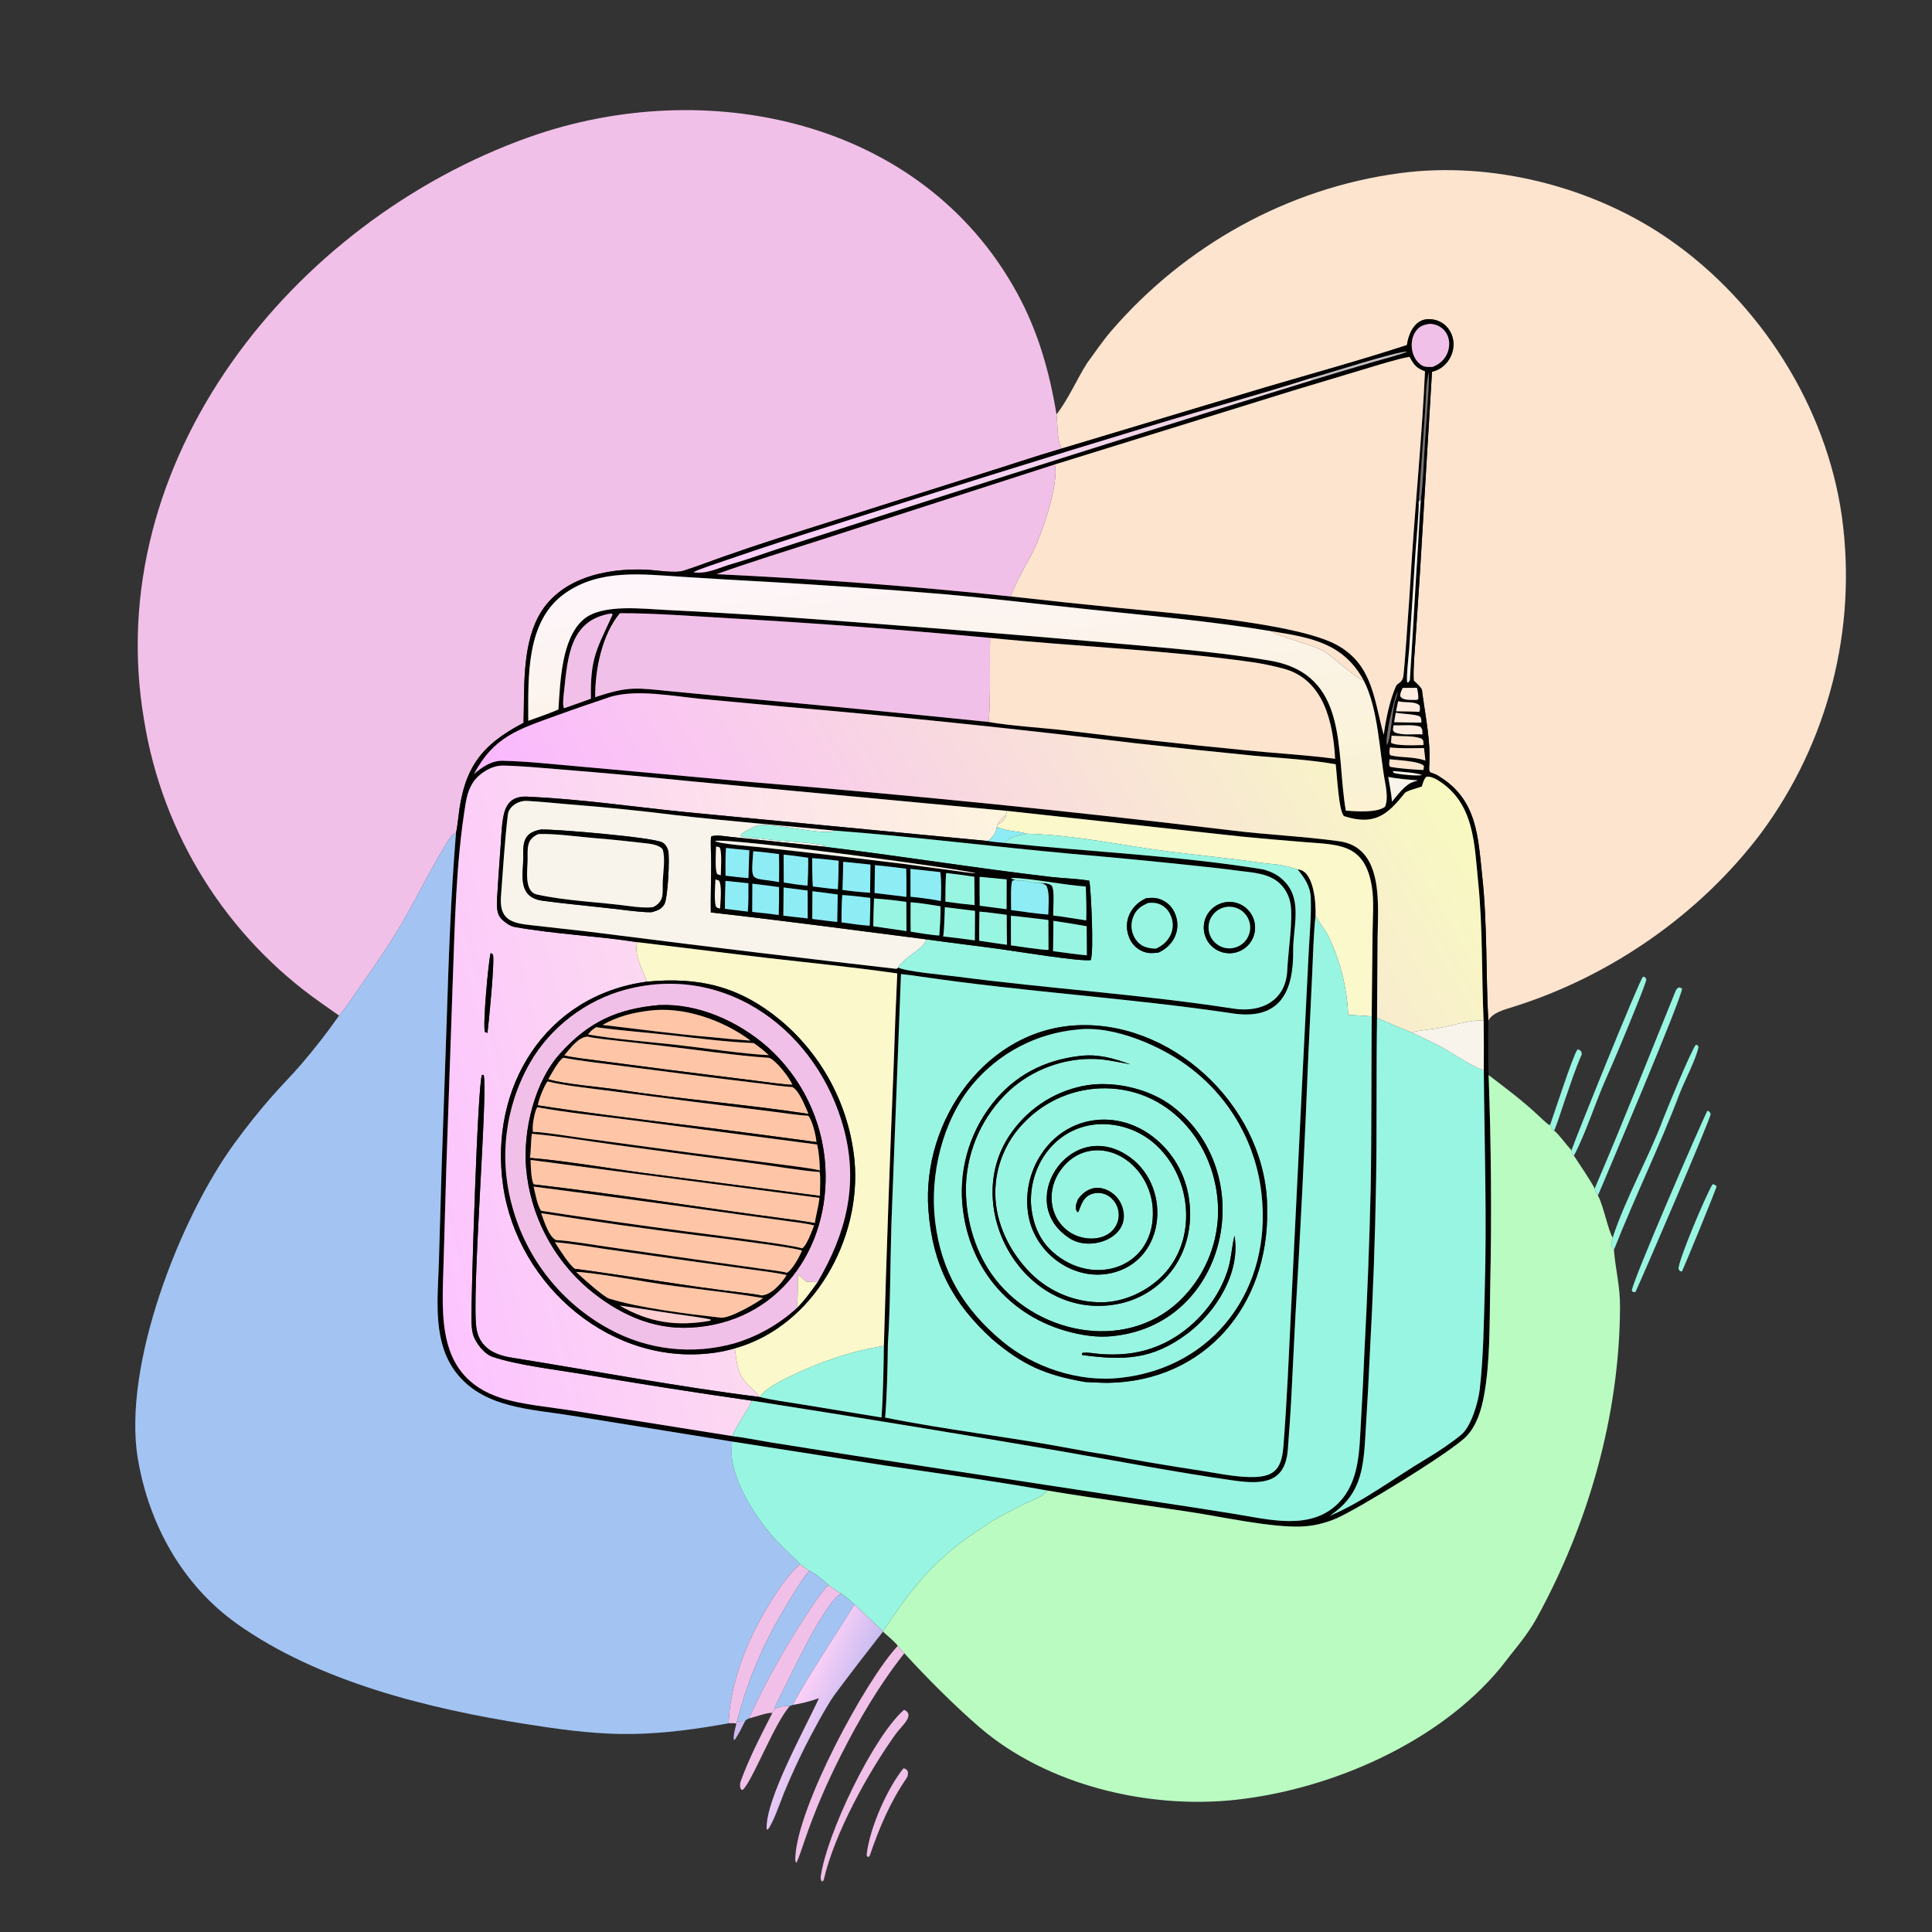<svg width="1024" height="1024" viewBox="0 0 1024 1024" fill="none" xmlns="http://www.w3.org/2000/svg">
<rect x="0" y="0" width="1024" height="1024" fill="#333333" stroke="none"/>
<path d="M179.719 538.298L170.146 531.547C119.892 496.283 86.055 442.177 76.344 381.557C53.011 244.511 154.758 117.51 280.104 72.804C373.925 39.342 488.535 62.957 539.009 155.175C550.113 175.465 556.207 196.739 559.974 219.641C560.646 225.141 560.174 233.814 562.765 237.723C548.629 241.849 534.578 246.645 520.502 251.02L412.803 285.15C402.722 288.391 392.687 291.769 382.698 295.284C375.999 297.67 369.047 300.342 362.323 302.484C357.777 303.932 347.694 302.191 342.776 301.953C321.2 300.911 295.853 306.449 285.102 327.278C276.697 343.561 278.019 365.213 277.482 383.111C255.055 394.852 245.896 406.931 242.956 433.049C242.788 434.542 242.128 440.106 241.693 441.377C239.549 442.462 239.312 442.767 238.056 444.749C229.063 458.935 221.725 474.231 213.348 488.74C206.831 500.026 198.7 511.713 191.204 522.388C188.043 526.891 183.158 534.229 179.719 538.298Z" fill="#F1C0E8"/>
<path d="M559.973 219.641C566.354 211.416 570.693 201.069 576.216 192.395C580.217 186.993 584.507 180.609 588.883 175.527C627.955 130.152 682.369 99.742 741.925 91.775C790.741 85.244 844.62 98.945 884.989 127.075C933.055 160.567 968.06 215.557 976.25 273.883C984.414 333.286 968.996 393.524 933.296 441.699C900.786 484.765 853.403 517.584 801.963 533.676C797.711 535.007 790.597 536.821 788.836 541.091C787.469 515.512 788.381 490.044 785.6 464.287C783.373 443.664 782.993 424.064 763.17 411.753C757.992 408.13 757.151 411.464 757.565 405.024C758.37 392.522 755.239 378.341 753.678 365.84C753.511 364.503 750.216 361.578 749.287 360.73C748.975 354.053 749.835 345.356 750.291 338.483L752.669 302.481L758.991 197.052C768.413 194.912 773.394 183.707 768.457 175.424C766.716 172.449 763.832 170.316 760.477 169.523C751.111 167.319 746.969 175.009 745.688 182.913C721.11 190.958 695.699 197.909 670.895 205.224L562.764 237.723C560.173 233.814 560.645 225.141 559.973 219.641Z" fill="#FDE4CF"/>
<path d="M562.767 237.723L670.898 205.224C695.702 197.909 721.113 190.958 745.691 182.913C746.972 175.009 751.114 167.319 760.48 169.523C763.835 170.316 766.719 172.449 768.46 175.424C773.397 183.707 768.416 194.912 758.994 197.052L752.672 302.481L750.294 338.483C749.838 345.356 748.978 354.053 749.29 360.73C750.219 361.578 753.514 364.503 753.681 365.84C755.242 378.341 758.373 392.522 757.568 405.024C757.154 411.464 757.995 408.13 763.173 411.753C782.996 424.064 783.376 443.664 785.603 464.287C788.384 490.044 787.472 515.512 788.839 541.091C788.858 550.311 788.643 560.674 788.994 569.802C790.371 607.451 790.648 645.132 789.823 682.797C789.471 700.966 789.852 722.061 786.533 739.818C785.139 747.277 782.776 755.209 777.579 760.931C770.19 769.065 719.043 800.219 708.253 804.815C702.222 807.383 695.883 808.918 689.319 809.109C673.275 809.576 648.324 804.087 631.627 801.502C606.151 797.557 580.533 794.298 555.115 790.01C526.206 784.835 497.8 781.013 468.782 776.694L387.967 764.049L302.637 750.269C281.764 746.86 257.699 746.416 242.952 729.015C228.942 712.485 232.003 689.238 232.621 669.136L234.059 619.334L236.673 543.636C237.834 508.107 238.798 476.725 241.695 441.377C242.13 440.106 242.79 434.542 242.958 433.049C245.898 406.931 255.057 394.852 277.484 383.111C278.021 365.213 276.699 343.561 285.104 327.278C295.855 306.449 321.202 300.911 342.778 301.953C347.696 302.191 357.779 303.932 362.325 302.484C369.049 300.342 376.001 297.67 382.7 295.284C392.689 291.769 402.724 288.391 412.805 285.15L520.504 251.02C534.58 246.645 548.631 241.849 562.767 237.723ZM695.276 200.294C667.862 209.078 639.049 216.874 611.401 225.295C553.775 242.736 496.304 260.684 438.994 279.135C420.809 284.852 402.7 290.806 384.672 296.998C381.889 297.951 369.217 302.142 367.527 303.294C374.622 304.465 381.23 300.807 387.894 298.907C396.687 296.399 405.235 293.209 413.93 290.378L477.353 270.019C549.908 246.698 622.616 223.856 695.472 201.495C706.54 198.113 717.631 194.807 728.744 191.577C731.569 190.759 743.756 187.508 745.87 186.363C739.618 186.373 704.639 197.77 695.276 200.294ZM559.079 246.184L436.63 285.649C417.601 291.783 398.612 297.603 379.744 304.326C431.848 306.756 483.87 310.693 535.746 316.131C554.521 318.24 573.308 320.236 592.107 322.117C619.24 324.813 687.765 330.02 709.054 342.097C727.715 352.683 728.265 371.165 733.416 389.524C734.528 381.298 736.562 371.275 739.885 363.725C740.745 361.771 743.452 362.15 743.898 357.759C744.555 351.291 744.979 344.842 745.464 338.365C746.556 323.702 747.54 309.032 748.414 294.355C750.655 261.673 753.758 229.819 755.282 196.882C750.373 194.783 749.589 193.615 747.068 189.127C739.971 190.424 730.421 193.499 723.368 195.589L685.841 206.867L559.079 246.184ZM753.07 264.839C754.152 257.376 754.851 240.957 755.325 233C755.961 222.328 757.384 207.617 757.386 197.406C755.695 202.386 755.812 211.855 755.367 217.705L751.954 265.993C752.174 270.501 750.641 286.896 750.253 292.488L746.924 343.701C746.672 347.369 745.281 358.847 745.847 361.675L746.468 361.668C746.731 361.28 746.995 360.892 747.258 360.504C747.717 353.541 748.121 346.576 748.557 339.61C749.484 324.769 750.229 309.91 751.23 295.074C751.909 285 752.271 274.902 753.07 264.839ZM673.757 334.543C642.446 329.303 609.538 326.37 577.895 323.055C551.821 320.323 525.166 317.142 499.101 314.822C468.23 312.298 437.329 310.146 406.406 308.365C391.552 307.568 376.702 306.691 361.858 305.734C340.642 304.394 318.097 301.389 299.521 314.425C278.513 329.167 280.011 359.242 279.993 382.053C285.363 380.126 290.693 378.265 295.964 376.075C296.961 361.657 297.508 338.532 309.219 328.357C319.04 319.822 340.978 322.76 353.595 323.322C373.63 324.301 393.654 325.484 413.665 326.871C482.95 331.819 552.187 337.425 621.365 343.686C638.915 345.351 655.383 347.156 672.747 350.082C715.331 357.257 707.82 397.924 713.308 429.655C718.549 430.057 729.847 430.906 734.069 427.59C735.743 424.336 734.789 418.123 734.119 414.535C731.03 398.014 730.594 375.857 722.783 360.635C711.943 340.721 694.661 337.916 673.757 334.543ZM524.787 338.107C478.838 333.781 432.812 330.311 386.733 327.699C368.238 326.67 346.885 324.933 328.555 325.027C319.058 336.371 315.359 354.943 315.451 369.532C333.58 363.469 337.176 364.611 356.101 366.447L389.396 369.661C434.29 373.731 479.16 378.063 524.004 382.656C535.004 384.662 552.768 385.757 564.523 387.125C596.35 391.042 628.226 394.552 660.143 397.656C675.699 399.234 692.279 400.138 707.632 402.162C706.639 383.45 701.85 359.876 679.923 354.296C674.178 352.833 669.373 351.748 663.404 350.906C617.483 344.429 570.873 342.79 524.787 338.107ZM533.758 429.787L365.453 414.019C342.983 411.746 320.49 409.703 297.977 407.887C287.469 407.024 276.842 405.993 266.324 405.76C262.056 405.871 258.332 407.619 255.051 410.132C249.846 414.118 247.852 419.458 246.822 425.671C241.547 457.499 241.069 490.854 239.869 523.016L236.582 618.142L235.073 670.217C234.307 697.882 231.323 729.619 265.177 740.815C276.658 744.612 292.438 745.874 304.626 747.843L388.043 761.145C393.398 761.709 402.019 763.454 407.708 764.371L452.16 771.415L611.101 795.701C625.196 797.814 639.279 799.998 653.352 802.253C672.284 805.247 694.738 811.698 709.6 796.459C720.704 785.073 720.477 768.183 721.323 753.5C722.087 740.727 722.725 727.947 723.238 715.162C724.74 686.911 725.82 658.638 726.478 630.355C727.038 600.143 726.789 569.025 727.025 538.682L727.489 494.411C727.557 486.667 728.338 477.514 727.114 469.979C723.318 446.602 709.244 447.83 690.563 446.26C679.713 445.392 668.87 444.437 658.036 443.393L533.758 429.787ZM251.183 410.28C255.487 406.55 260.557 403.102 266.437 403.229C279.838 403.518 293.903 405.15 307.3 406.284L398.308 414.532C483.027 421.423 567.608 429.929 652.003 440.044C671.217 442.472 690.787 443.22 709.92 445.905C733.662 449.238 730.323 479.866 730.157 496.933L729.86 539.475C729.405 568.198 729.826 596.938 729.368 625.566C728.859 655.952 727.763 686.326 726.08 716.67C725.524 729.382 724.847 742.087 724.048 754.785C722.741 775.082 723.262 791.156 704.772 803.411C721.851 796.428 739.724 782.815 755.729 773.338C761.471 769.939 769.483 764.635 774.518 760.401C779.808 755.954 783.511 743.167 784.281 736.484C786.275 719.187 786.444 701.492 786.948 684.087C788.093 645.016 786.779 606.086 786.44 567.025C786.513 558.321 786.482 549.617 786.347 540.913C785.238 516.36 785.98 492.124 783.458 467.413C781.411 447.345 781.531 425.434 761.961 413.43C760.365 412.45 757.737 411.277 755.94 411.754C754.522 413.314 754.254 414.837 753.61 416.864C751.924 417.552 745.492 419.126 744.533 420.347C735.245 432.165 728.277 437.573 712.665 432.669C709.614 431.711 708.656 410.498 707.954 405.09C695.268 402.712 677.883 401.744 664.596 400.534C643.782 398.485 622.981 396.297 602.196 393.97C540.171 386.424 478.021 379.948 415.773 374.544L371.033 370.378C356.65 368.922 337.369 365.228 323.546 369.339C314.115 372.492 304.604 375.744 295.27 379.137C274.615 386.644 261.86 390.311 251.183 410.28ZM757.792 171.609C754.35 172.212 752.195 172.835 750.188 175.896C746.608 181.357 747.999 190.51 753.907 193.823C755.4 194.661 757.507 194.484 759.166 194.479C771.5 190.226 771.1 172.466 757.792 171.609ZM324.065 325.137C302.156 328.445 300.953 347.963 298.99 366.111C298.774 368.107 298.044 373.802 298.882 375.271L299.287 375.297L313.185 370.35C312.83 348.612 316.208 344.369 324.698 325.726L324.065 325.137ZM743.483 364.602C742.714 366.287 742.242 367.018 742.101 368.886C743.42 371.502 748.076 370.852 750.975 370.977L751.749 370.393C751.737 367.837 751.538 367.102 751.007 364.55L743.483 364.602ZM740.789 366.464C738.839 370.115 733.855 391.75 735.144 394.871C737.438 390.729 737.77 375.037 740.092 369.85C740.232 369.537 740.785 366.791 740.789 366.464ZM741.034 371.69L739.928 376.993C743.946 377.078 748.342 377.079 752.324 377.292C752.671 375.543 752.71 375.635 752.419 373.895C749.766 371.508 745.459 372.702 741.034 371.69ZM739.781 377.739L738.926 382.778C743.731 382.911 748.538 382.982 753.345 382.993C753.309 381.471 753.464 381.056 752.648 379.793C750.173 378.458 743.787 378.531 739.781 377.739ZM738.617 384.428C738.334 386.928 737.92 386.673 739.041 388.08C743.528 390.005 748.618 388.9 753.921 389.242C753.745 386.782 754.132 387.019 752.938 385.267C749.341 383.833 743.184 384.623 738.617 384.428ZM737.574 389.881L737.263 393.596C739.467 395.527 751.268 394.951 754.482 394.873C754.313 392.52 754.712 392.909 753.464 391.475C748.87 389.759 742.919 390.444 737.574 389.881ZM736.706 396.168C736.496 398.282 736.118 398.627 736.833 400.31C743.278 401.816 748.632 400.845 755.49 403.088L754.754 396.481C748.946 396.564 742.439 396.774 736.706 396.168ZM736.499 402.434C736.397 404.327 735.993 405.115 736.804 406.414C740.138 407.173 750.867 408.073 754.445 408.111L754.714 405.952C752.544 403.378 740.369 402.877 736.499 402.434ZM738.182 408.674C738.75 409.617 738.471 409.613 739.221 409.787C742.515 410.555 750.42 411.316 753.603 410.85C752.147 409.607 740.641 408.882 738.182 408.674ZM735.792 411.774C736.453 415.631 737.559 421.118 737.768 424.897C740.091 422.042 741.831 419.861 744.456 417.299C747.343 414.872 747.997 414.748 751.548 413.602C747.266 413.332 740.047 412.709 735.792 411.774Z" fill="#020201"/>
<path d="M759.164 194.479C757.505 194.484 755.398 194.661 753.905 193.823C747.997 190.51 746.606 181.357 750.186 175.896C752.193 172.835 754.348 172.212 757.79 171.609C771.098 172.466 771.498 190.226 759.164 194.479Z" fill="#F1C0E8"/>
<path d="M695.273 200.294C704.636 197.77 739.615 186.373 745.867 186.363C743.753 187.508 731.566 190.759 728.741 191.577C717.628 194.807 706.537 198.113 695.469 201.495L695.273 200.294Z" fill="#C3BEC2"/>
<path d="M559.075 246.184L685.837 206.867L723.364 195.589C730.417 193.499 739.967 190.424 747.064 189.127C749.585 193.615 750.369 194.783 755.278 196.882C753.754 229.819 750.651 261.673 748.41 294.355C747.536 309.032 746.552 323.702 745.46 338.365C744.975 344.842 744.551 351.291 743.894 357.759C743.448 362.15 740.741 361.771 739.881 363.725C736.558 371.275 734.524 381.298 733.412 389.524C728.261 371.165 727.711 352.683 709.05 342.097C687.761 330.02 619.236 324.813 592.103 322.117C573.304 320.236 554.517 318.24 535.742 316.131C536.222 313.372 543.471 299.444 545.56 295.992C551.326 286.469 561.522 256.652 559.075 246.184Z" fill="#FDE4CF"/>
<path d="M753.069 264.839L751.953 265.993L755.366 217.705C755.811 211.855 755.694 202.386 757.385 197.406C757.383 207.617 755.96 222.328 755.324 233C754.85 240.957 754.151 257.376 753.069 264.839Z" fill="#797272"/>
<path d="M695.468 201.495C622.612 223.856 549.904 246.698 477.349 270.019L413.926 290.378C405.231 293.209 396.683 296.399 387.89 298.907C381.226 300.807 374.618 304.465 367.523 303.294C369.213 302.142 381.885 297.951 384.668 296.998C402.696 290.806 420.805 284.852 438.99 279.135C496.3 260.684 553.771 242.736 611.397 225.295C639.045 216.874 667.858 209.078 695.272 200.294L695.468 201.495Z" fill="url(#paint0_linear_31_2906)"/>
<path d="M379.742 304.326C398.61 297.603 417.599 291.783 436.628 285.649L559.077 246.184C561.524 256.652 551.328 286.469 545.562 295.992C543.473 299.444 536.224 313.372 535.744 316.131C483.868 310.693 431.846 306.756 379.742 304.326Z" fill="#F1C0E8"/>
<path d="M751.952 265.993L753.068 264.839C752.269 274.902 751.907 285 751.228 295.074C750.227 309.91 749.482 324.769 748.555 339.61C748.119 346.576 747.715 353.541 747.256 360.504C746.993 360.892 746.729 361.28 746.466 361.668L745.845 361.675C745.279 358.847 746.67 347.369 746.922 343.701L750.251 292.488C750.639 286.896 752.172 270.501 751.952 265.993Z" fill="#F8F4EB"/>
<path d="M279.99 382.053C280.008 359.242 278.51 329.167 299.518 314.425C318.094 301.389 340.639 304.394 361.855 305.734C376.699 306.691 391.549 307.568 406.403 308.365C437.326 310.146 468.227 312.298 499.098 314.822C525.163 317.142 551.818 320.323 577.892 323.055C609.535 326.37 642.443 329.303 673.754 334.543C677.132 337.428 696.838 341.718 702.828 345.896C707.817 349.375 718.739 359.52 722.78 360.635C730.591 375.857 731.027 398.014 734.116 414.535C734.786 418.123 735.74 424.336 734.066 427.59C729.844 430.906 718.546 430.057 713.305 429.655C707.817 397.924 715.328 357.257 672.744 350.082C655.38 347.156 638.912 345.351 621.362 343.686C552.184 337.425 482.947 331.819 413.662 326.871C393.651 325.484 373.627 324.301 353.592 323.322C340.975 322.76 319.037 319.822 309.216 328.357C297.505 338.532 296.958 361.657 295.961 376.075C290.69 378.265 285.36 380.126 279.99 382.053Z" fill="url(#paint1_linear_31_2906)"/>
<path d="M299.286 375.297L298.881 375.271C298.043 373.802 298.773 368.107 298.989 366.111C300.952 347.963 302.155 328.445 324.064 325.137L324.697 325.726C316.207 344.369 312.829 348.612 313.184 370.35L299.286 375.297Z" fill="#F1C0E8"/>
<path d="M328.555 325.027C346.885 324.933 368.238 326.67 386.733 327.699C432.812 330.311 478.838 333.781 524.787 338.107C524.4 351.759 525.216 369.78 524.004 382.656C479.16 378.063 434.29 373.731 389.396 369.661L356.101 366.447C337.176 364.611 333.58 363.469 315.451 369.532C315.359 354.943 319.058 336.371 328.555 325.027Z" fill="#F1C0E8"/>
<path d="M673.754 334.543C694.658 337.916 711.94 340.721 722.78 360.635C718.739 359.52 707.817 349.375 702.828 345.896C696.838 341.718 677.132 337.428 673.754 334.543Z" fill="#FDE4CF"/>
<path d="M524.787 338.107C570.873 342.79 617.483 344.429 663.404 350.906C669.373 351.748 674.178 352.833 679.923 354.296C701.85 359.876 706.639 383.45 707.632 402.162C692.279 400.138 675.699 399.234 660.143 397.656C628.226 394.552 596.35 391.042 564.523 387.125C552.768 385.757 535.004 384.662 524.004 382.656C525.216 369.78 524.4 351.759 524.787 338.107Z" fill="#FDE4CF"/>
<path d="M750.972 370.977C748.073 370.852 743.417 371.502 742.098 368.886C742.239 367.018 742.711 366.287 743.48 364.602L751.004 364.55C751.535 367.102 751.734 367.837 751.746 370.393L750.972 370.977Z" fill="#FFEDE1"/>
<path d="M735.144 394.871C733.855 391.75 738.839 370.115 740.789 366.464C740.785 366.791 740.232 369.537 740.092 369.85C737.77 375.037 737.438 390.729 735.144 394.871Z" fill="#797272"/>
<path d="M729.857 539.475L730.154 496.933C730.32 479.866 733.659 449.238 709.917 445.905C690.784 443.22 671.214 442.472 652 440.044C567.605 429.929 483.024 421.423 398.305 414.532L307.297 406.284C293.9 405.15 279.835 403.518 266.434 403.229C260.554 403.102 255.484 406.55 251.18 410.28C261.857 390.311 274.612 386.644 295.267 379.137C304.601 375.744 314.112 372.492 323.543 369.339C337.366 365.228 356.647 368.922 371.03 370.378L415.77 374.544C478.018 379.948 540.168 386.424 602.193 393.97C622.978 396.297 643.779 398.485 664.593 400.534C677.88 401.744 695.265 402.712 707.951 405.09C708.653 410.498 709.611 431.711 712.662 432.669C728.274 437.573 735.242 432.165 744.53 420.347C745.489 419.126 751.921 417.552 753.607 416.864C754.251 414.837 754.519 413.314 755.937 411.754C757.734 411.277 760.362 412.45 761.958 413.43C781.528 425.434 781.408 447.345 783.455 467.413C785.977 492.124 785.235 516.36 786.344 540.913C778.746 540.374 768.789 544.026 761.027 545.146C757.899 545.598 750.886 546.275 748.274 547.281C742.088 544.791 735.948 542.189 729.857 539.475Z" fill="url(#paint2_linear_31_2906)"/>
<path d="M739.926 376.993L741.032 371.69C745.457 372.702 749.764 371.508 752.417 373.895C752.708 375.635 752.669 375.543 752.322 377.292C748.34 377.079 743.944 377.078 739.926 376.993Z" fill="#FFEDE1"/>
<path d="M738.926 382.778L739.781 377.739C743.787 378.531 750.173 378.458 752.648 379.793C753.464 381.056 753.309 381.471 753.345 382.993C748.538 382.982 743.731 382.911 738.926 382.778Z" fill="#FFEDE1"/>
<path d="M753.919 389.242C748.616 388.9 743.526 390.005 739.039 388.08C737.918 386.673 738.332 386.928 738.615 384.428C743.182 384.623 749.339 383.833 752.936 385.267C754.13 387.019 753.743 386.782 753.919 389.242Z" fill="#FFEDE1"/>
<path d="M754.481 394.873C751.267 394.951 739.466 395.527 737.262 393.596L737.573 389.881C742.918 390.444 748.869 389.759 753.463 391.475C754.711 392.909 754.312 392.52 754.481 394.873Z" fill="#FDE4CF"/>
<path d="M755.487 403.088C748.629 400.845 743.275 401.816 736.83 400.31C736.115 398.627 736.493 398.282 736.703 396.168C742.436 396.774 748.944 396.564 754.752 396.481L755.487 403.088Z" fill="#FDE4CF"/>
<path d="M754.442 408.111C750.864 408.073 740.135 407.173 736.801 406.414C735.99 405.115 736.394 404.327 736.496 402.434C740.366 402.877 752.541 403.378 754.711 405.952L754.442 408.111Z" fill="#FDE4CF"/>
<path d="M388.041 761.145L304.624 747.843C292.436 745.874 276.656 744.612 265.175 740.815C231.321 729.619 234.305 697.882 235.071 670.217L236.58 618.142L239.867 523.016C241.067 490.854 241.545 457.499 246.82 425.671C247.85 419.458 249.844 414.118 255.049 410.132C258.33 407.619 262.054 405.871 266.322 405.76C276.84 405.993 287.467 407.024 297.975 407.887C320.488 409.703 342.981 411.746 365.451 414.019L533.756 429.787L533.199 432.031C531.058 433.404 529.989 434.677 528.712 436.944L528.299 438.316C527.874 441.703 526.273 443.555 523.619 445.75L362.512 430.337C334.901 427.516 307.333 423.492 279.55 422.237C271.898 421.891 268.216 425.383 266.804 432.791C265.629 438.954 265.701 445.35 265.105 451.587C264.556 459.643 263.93 467.82 263.483 475.844C263.409 479.944 262.857 484.277 266.109 487.407C267.699 488.937 270.439 490.884 272.56 491.267C293.85 495.114 316.538 496.059 337.848 499.374C335.689 505.6 340.593 513.951 342.913 520.29C288.762 527.585 259.126 576.551 266.677 628.618C274.399 681.86 324.783 724.91 379.327 716.895C382.758 716.382 386.15 715.633 389.478 714.653C390.739 723.977 390.89 729.356 398.322 735.781C399.176 736.52 402.14 739.528 402.586 740.421C358.616 734.923 314.755 726.565 270.972 719.541C262.645 718.205 254.373 714.659 252.563 704.375C249.674 687.963 258.982 574.659 256.276 569.735L255.479 569.703C253.124 574.2 249.697 687.525 249.888 699.576C249.925 701.87 250.069 704.865 250.664 707.077C251.859 711.528 256.607 717.655 261.074 719.149C274.182 723.535 293.49 725.803 307.196 728.05C337.603 733.264 368.081 738.05 398.621 742.409C395.643 748.62 391.301 754.12 388.041 761.145ZM260.061 505.149C258.843 509.475 255.758 544.061 257.04 546.962L258.369 547.483C259.018 542.41 262.378 508.267 261.23 505.859L260.061 505.149Z" fill="url(#paint3_linear_31_2906)"/>
<path d="M753.601 410.85C750.418 411.316 742.513 410.555 739.219 409.787C738.469 409.613 738.748 409.617 738.18 408.674C740.639 408.882 752.145 409.607 753.601 410.85Z" fill="#F8F4EB"/>
<path d="M737.765 424.897C737.556 421.118 736.45 415.631 735.789 411.774C740.044 412.709 747.263 413.332 751.545 413.602C747.994 414.748 747.34 414.872 744.453 417.299C741.828 419.861 740.088 422.042 737.765 424.897Z" fill="#F8F4EB"/>
<path d="M337.847 499.374C316.537 496.059 293.849 495.114 272.559 491.267C270.438 490.884 267.698 488.937 266.108 487.407C262.856 484.277 263.408 479.944 263.482 475.844C263.929 467.82 264.555 459.643 265.104 451.587C265.7 445.35 265.628 438.954 266.803 432.791C268.215 425.383 271.897 421.891 279.549 422.237C307.332 423.492 334.9 427.516 362.511 430.337L523.618 445.75C526.709 446.254 529.47 446.494 532.584 446.773C576.676 451.411 625.228 453.563 669.384 460.781C674.399 462.144 678.037 464.017 681.492 467.902C690.273 477.776 685.265 492.136 685.41 503.631C685.678 524.983 678.903 540.951 653.381 537.131C598.857 528.969 542.672 525.706 487.983 517.611C484.59 517.108 480.932 516.6 477.536 516.282L472.475 648.4C471.822 668.788 471.95 692.358 470.596 712.386C470.481 723.672 470.104 740.183 469.148 751.346C501.612 757.88 535.422 761.658 568.042 767.826C573.625 768.881 579.671 770.001 585.284 770.79C602.265 774.005 619.306 776.899 636.396 779.472C644.687 780.769 653.551 782.643 661.888 782.858C674.618 783.186 679.205 779.554 680.213 766.838C682.16 742.272 683.136 717.748 684.317 693.181L690.149 574.252L693.561 506.159C694.022 496.263 695.081 485.881 694.736 476.006C694.518 469.754 691.518 465.442 687.753 460.801C696.428 461.244 697.498 478.671 697.271 485.142C696.215 494.979 695.955 505.817 695.504 515.767L693.406 560.355C691.574 606.628 689.275 652.881 686.51 699.108L684.352 742.157C683.904 750.792 683.211 759.391 682.607 767.975C681.341 785.937 669.607 786.927 654.001 784.721C623.404 780.396 592.865 774.446 562.343 769.176C507.831 759.875 453.256 750.953 398.62 742.409C368.08 738.05 337.602 733.264 307.195 728.05C293.489 725.803 274.181 723.535 261.073 719.149C256.606 717.655 251.858 711.528 250.663 707.077C250.068 704.865 249.924 701.87 249.887 699.576C249.696 687.525 253.123 574.2 255.478 569.703L256.275 569.735C258.981 574.659 249.673 687.963 252.562 704.375C254.372 714.659 262.644 718.205 270.971 719.541C314.754 726.565 358.615 734.923 402.585 740.421L402.836 740.432C407.34 741.777 419.531 743.476 424.723 744.327L467.206 751.289C468.065 739.844 468.338 724.887 468.47 713.364C469.897 663.465 471.644 613.577 473.709 563.701C474.202 547.774 474.824 531.851 475.573 515.934C452.836 512.671 428.229 510.182 405.369 507.585L337.847 499.374ZM442.507 440.25C414.848 437.514 385.956 435.252 358.47 432.078C339.621 429.721 320.719 427.806 301.781 426.335C294.293 425.697 286.635 424.897 279.265 424.493C274.9 424.253 269.705 427.312 269.171 431.777C267.492 445.817 266.626 460.742 265.539 474.823C264.573 487.331 270.732 489.238 281.643 490.386C286.211 490.884 291.086 491.455 295.672 491.958C306.483 493.115 317.28 494.399 328.061 495.809C377.009 502.027 425.997 507.925 475.022 513.504L475.841 513.174L475.96 512.795C480.538 515.03 500.652 516.763 506.989 517.591C555.764 523.987 605.15 527.054 653.754 534.589C668.916 536.94 681.653 530.046 682.283 514.105C682.647 504.87 685.517 487.02 683.919 478.645C683.269 475.214 681.711 472.019 679.407 469.395C673.388 462.483 663.311 462.523 654.833 461.314C649.292 460.523 643.57 459.974 638 459.343C614.575 456.809 591.122 454.534 567.646 452.517C526.359 448.743 483.375 443.324 442.507 440.25Z" fill="#020201"/>
<path d="M475.961 512.795L475.842 513.174L475.023 513.504C425.998 507.925 377.01 502.027 328.062 495.809C317.281 494.399 306.484 493.115 295.673 491.958C291.087 491.455 286.212 490.884 281.644 490.386C270.733 489.238 264.574 487.331 265.54 474.823C266.627 460.742 267.493 445.817 269.172 431.777C269.706 427.312 274.901 424.253 279.266 424.493C286.636 424.897 294.294 425.697 301.782 426.335C320.72 427.806 339.622 429.721 358.471 432.078C385.957 435.252 414.849 437.514 442.508 440.25C437.56 443.183 410.382 436.065 402.147 437.427C400.176 437.752 398.018 439.08 396.251 439.995C394.587 440.857 393.289 441.319 392.433 443.118C396.462 444.359 400.444 444.031 404.485 444.604C414.354 446.001 428.492 446.207 437.968 448.248L435.422 448.622C419.429 446.875 403.421 445.307 387.424 443.595C384.859 443.321 378.865 442.233 376.887 443.424C376.502 446.837 376.967 453.532 376.961 457.338C376.947 466.048 376.623 474.929 376.755 483.611C415.247 487.971 452.797 492.969 491.127 497.902C488.623 504.05 479.787 506.575 475.961 512.795ZM286.742 439.646C274.964 441.759 277.899 449.643 277.151 459.407C276.406 469.135 277.363 476.421 288.524 477.529C298.792 478.904 309.176 479.863 319.483 481.028C326.307 481.627 338.995 483.642 345.309 483.505C348.192 482.706 350.578 481.978 352.148 479.244C353.975 476.065 355.091 454.311 354.122 450.797C353.637 449.041 352.638 447.336 350.99 446.471C345.836 443.767 294.827 439.429 286.742 439.646Z" fill="#F8F4EB"/>
<path d="M533.758 429.787L658.036 443.393C668.87 444.437 679.713 445.392 690.563 446.26C709.244 447.83 723.318 446.602 727.114 469.979C728.338 477.514 727.557 486.667 727.489 494.411L727.025 538.682C722.881 538.339 718.73 538.079 714.575 537.903C713.924 523.437 710.476 509.771 704.322 496.653C702.551 492.879 699.058 489.037 697.274 485.142C697.501 478.671 696.431 461.244 687.756 460.801C677.286 457.457 676.102 458.456 665.997 456.978C650.649 454.735 635.673 453.356 620.266 451.4C594.202 448.09 570.753 442.64 544.214 441.875C538.679 440.241 534.177 440.876 528.301 438.316L528.714 436.944C530.64 436.442 532.994 434.121 533.201 432.031L533.758 429.787Z" fill="#FBF8CC"/>
<path d="M528.711 436.944C529.988 434.677 531.057 433.404 533.198 432.031C532.991 434.121 530.637 436.442 528.711 436.944Z" fill="#FDE4CF"/>
<path d="M442.509 440.25C483.377 443.324 526.361 448.743 567.648 452.517C591.124 454.534 614.577 456.809 638.002 459.343C643.572 459.974 649.294 460.523 654.835 461.314C663.313 462.523 673.39 462.483 679.409 469.395C681.713 472.019 683.271 475.214 683.921 478.645C685.519 487.02 682.649 504.87 682.285 514.105C681.655 530.046 668.918 536.94 653.756 534.589C605.152 527.054 555.766 523.987 506.991 517.591C500.654 516.763 480.54 515.03 475.962 512.795C479.788 506.575 488.624 504.05 491.128 497.902C503.122 499.612 519.039 501.498 530.879 503.14C539.118 504.283 572.223 509.706 578.119 508.877C579.836 504.277 578.298 472.734 577.402 466.809C571.009 465.674 563.56 465.55 557.02 464.789C516.417 460.064 476.006 453.436 435.423 448.622L437.969 448.248C428.493 446.207 414.355 446.001 404.486 444.604C400.445 444.031 396.463 444.359 392.434 443.118C393.29 441.319 394.588 440.857 396.252 439.995C398.019 439.08 400.177 437.752 402.148 437.427C410.383 436.065 437.561 443.183 442.509 440.25ZM607.483 476.086C599.077 479.832 594.886 488.843 598.711 497.427C600.118 500.659 602.783 503.177 606.089 504.399C608.921 505.445 611.109 505.208 614.035 504.871C622.462 501.068 626.522 492.016 622.449 483.483C620.909 480.203 618.096 477.693 614.663 476.535C612.197 475.704 610.012 475.794 607.483 476.086ZM650.687 478.073C645.75 478.412 641.386 481.404 639.291 485.887C637.195 490.37 637.699 495.637 640.606 499.642C643.513 503.646 648.366 505.757 653.277 505.153C660.594 504.254 665.864 497.691 665.162 490.353C664.46 483.014 658.042 477.57 650.687 478.073Z" fill="#98F5E1"/>
<path d="M528.297 438.316C534.173 440.876 538.675 440.241 544.21 441.875C539.851 442.868 534.869 443.206 532.583 446.773C529.469 446.494 526.708 446.254 523.617 445.75C526.271 443.555 527.872 441.703 528.297 438.316Z" fill="#8EECF5"/>
<path d="M345.307 483.505C338.993 483.642 326.305 481.627 319.481 481.028C309.174 479.863 298.79 478.904 288.522 477.529C277.361 476.421 276.404 469.135 277.149 459.407C277.897 449.643 274.962 441.759 286.74 439.646C294.825 439.429 345.834 443.767 350.988 446.471C352.636 447.336 353.635 449.041 354.12 450.797C355.089 454.311 353.973 476.065 352.146 479.244C350.576 481.978 348.19 482.706 345.307 483.505ZM285.398 442.069C279.047 444.78 279.65 449.114 279.655 455.675C279.659 460.536 277.549 472.561 284.532 474.092C300.444 477.58 317.149 478.041 333.322 480.222C337.16 480.74 342.357 481.306 346.109 480.795C352.516 477.663 350.979 473.114 351.281 466.739C351.524 461.622 352.715 454.897 351.198 450.13C349.896 448.293 345.907 447.374 343.747 447.127C334.724 446.093 324.945 444.983 315.907 444.281C306.916 443.582 294.104 441.7 285.398 442.069Z" fill="#020201"/>
<path d="M179.718 538.298C183.157 534.229 188.042 526.891 191.203 522.388C198.699 511.713 206.83 500.026 213.347 488.74C221.724 474.231 229.062 458.935 238.055 444.749C239.311 442.767 239.548 442.462 241.692 441.377C238.795 476.725 237.831 508.107 236.67 543.636L234.056 619.334L232.618 669.136C232 689.238 228.939 712.485 242.949 729.015C257.696 746.416 281.761 746.86 302.634 750.269L387.964 764.049C387.853 766.859 387.617 771.218 388.066 773.995C390.417 788.55 400.8 804.461 410.482 815.386C414.395 819.801 419.853 824.425 424.095 829.031C420.73 831.628 415.15 838.859 412.805 842.329C398.829 863.009 387.235 888.12 386.156 913.365C384.47 913.684 382.782 913.991 381.092 914.284C363.86 917.269 345.811 919.366 328.295 919.032C311.706 918.715 295.323 916.407 278.958 913.83C227.319 905.697 168.826 891.347 125.658 860.688C96.648 840.084 78.881 807.866 73.063 773.12C64.808 723.819 95.327 645.673 124.192 606.099C130.571 597.354 137.551 588.55 144.73 580.45C149.576 574.982 154.727 569.809 159.495 564.263C166.663 555.949 173.412 547.283 179.718 538.298Z" fill="#A3C4F3"/>
<path d="M346.11 480.795C342.358 481.306 337.161 480.74 333.323 480.222C317.15 478.041 300.445 477.58 284.533 474.092C277.55 472.561 279.66 460.536 279.656 455.675C279.651 449.114 279.048 444.78 285.399 442.069C294.105 441.7 306.917 443.582 315.908 444.281C324.946 444.983 334.725 446.093 343.748 447.127C345.908 447.374 349.897 448.293 351.199 450.13C352.716 454.897 351.525 461.622 351.282 466.739C350.98 473.114 352.517 477.663 346.11 480.795Z" fill="#F8F4EB"/>
<path d="M532.584 446.773C534.87 443.206 539.852 442.868 544.211 441.875C570.75 442.64 594.199 448.09 620.263 451.4C635.67 453.356 650.646 454.735 665.994 456.978C676.099 458.456 677.283 457.457 687.753 460.801C691.518 465.442 694.518 469.754 694.736 476.006C695.081 485.881 694.022 496.263 693.561 506.159L690.149 574.252L684.317 693.181C683.136 717.748 682.16 742.272 680.213 766.838C679.205 779.554 674.618 783.186 661.888 782.858C653.551 782.643 644.687 780.769 636.396 779.472C619.306 776.899 602.265 774.005 585.284 770.79C579.671 770.001 573.625 768.881 568.042 767.826C535.422 761.658 501.612 757.88 469.148 751.346C470.104 740.183 470.481 723.672 470.596 712.386C471.95 692.358 471.822 668.788 472.475 648.4L477.536 516.282C480.932 516.6 484.59 517.108 487.983 517.611C542.672 525.706 598.857 528.969 653.381 537.131C678.903 540.951 685.678 524.983 685.41 503.631C685.265 492.136 690.273 477.776 681.492 467.902C678.037 464.017 674.399 462.144 669.384 460.781C625.228 453.563 576.676 451.411 532.584 446.773ZM575.123 732.481C579.155 732.624 583.065 732.936 587.085 732.938C638.631 732.218 672.536 691.939 671.62 641.243C672.022 589.597 624.605 542.287 573.013 543.351C522.938 544.385 488.379 594.024 492.092 641.573C494.373 670.788 504.936 690.713 525.967 709.863C541.996 723.5 554.072 728.841 575.123 732.481Z" fill="#98F5E1"/>
<path d="M376.754 483.611C376.622 474.929 376.946 466.048 376.96 457.338C376.966 453.532 376.501 446.837 376.886 443.424C378.864 442.233 384.858 443.321 387.423 443.595C403.42 445.307 419.428 446.875 435.421 448.622C476.004 453.436 516.415 460.064 557.018 464.789C563.558 465.55 571.007 465.674 577.4 466.809C578.296 472.734 579.834 504.277 578.117 508.877C572.221 509.706 539.116 504.283 530.877 503.14C519.037 501.498 503.12 499.612 491.126 497.902C452.796 492.969 415.246 487.971 376.754 483.611ZM538.019 466.353L536.498 466.845C535.496 469.996 535.956 478.717 535.903 482.348C542.397 483.223 549.082 484.234 555.599 484.74C555.644 480.156 556.52 473.118 554.558 469.409C552.609 467.962 552.741 468.4 549.969 468.023C552.746 468.101 555.331 467.786 557.454 469.426C559.119 472.139 558.105 480.834 558.248 485.253C563.695 485.859 570.217 487.005 575.717 487.835C575.989 482.426 575.63 475.415 575.495 469.873C563.966 469.115 546.219 465.446 536.152 465.291L536.078 465.696L538.019 466.353ZM378.893 445.707C380.683 447.265 399.259 448.671 402.856 449.043C428.311 451.839 453.748 454.799 479.165 457.923L504.793 461.357C507.673 461.741 514.717 462.859 517.079 462.858C515.199 461.377 388 443.952 378.893 445.707ZM379.549 448.627C379.484 451.447 378.745 461.517 380.263 463.373L382.019 463.899C382.073 460.973 382.844 450.859 381.258 449.052L379.549 448.627ZM384.804 449.442C384.42 454.331 384.526 459.215 384.553 464.118C388.585 464.595 392.626 465.111 396.675 465.4C396.799 460.487 396.956 455.574 397.145 450.662C393.025 450.318 388.911 449.911 384.804 449.442ZM399.244 451.176C397.934 468.719 397.799 464.672 412.909 467.525C412.914 462.721 413.031 457.451 412.869 452.686C408.461 452.148 403.643 451.458 399.244 451.176ZM415.329 452.966L415.429 467.753C418.116 468.165 425.409 469.356 428.021 469.352C428.291 464.098 428.399 459.913 428.345 454.632C424.021 453.963 419.681 453.408 415.329 452.966ZM430.459 454.848C430.518 459.736 430.479 464.999 430.821 469.845C434.112 470.228 441.063 471.242 444.098 471.288C444.354 466.265 444.481 461.236 444.478 456.206C440.097 455.75 434.788 455.054 430.459 454.848ZM446.921 456.758C446.85 461.731 446.723 466.703 446.539 471.674C451.396 472.347 456.274 472.85 461.165 473.182L461.349 458.241L446.921 456.758ZM463.748 458.542C463.642 463.466 463.568 468.391 463.526 473.316C469.086 474.052 474.946 474.606 480.405 475.376C480.458 470.399 480.43 465.422 480.32 460.446C474.807 459.717 469.282 459.082 463.748 458.542ZM482.57 460.527L482.596 475.289C486.883 475.678 494.364 476.624 498.65 477.57C498.805 472.25 499.026 467.571 498.382 462.244L482.57 460.527ZM501.438 462.734C501.149 468.064 501.075 472.567 501.083 477.888C506.221 478.614 511.375 479.23 516.54 479.733L516.421 464.702C511.443 463.926 506.447 463.27 501.438 462.734ZM519.226 464.744C519.232 469.773 519.155 475.041 519.274 480.047L533.509 481.915L533.543 466.114L519.226 464.744ZM379.219 466.136C379.018 470.371 378.475 476.334 379.365 480.296C380.548 481.506 379.858 481.028 381.641 481.577C381.795 478.195 382.793 469.15 381.011 466.693L379.219 466.136ZM384.527 466.893C384.385 471.785 384.177 476.799 384.213 481.682C388.264 482.157 392.312 482.654 396.358 483.174C396.766 478.513 396.644 472.895 396.661 468.148L384.527 466.893ZM398.777 468.382L398.688 483.333C403.376 483.782 408.056 484.323 412.723 484.955C412.902 480.035 412.964 475.111 412.909 470.188C408.206 469.528 403.495 468.926 398.777 468.382ZM415.334 470.386L415.19 485.314C419.464 485.804 423.826 486.353 428.098 486.775L428.063 472.02L415.334 470.386ZM430.612 472.371L430.515 487.038C434.726 487.552 439.568 488.268 443.741 488.632L444.002 474.115C439.633 473.537 434.967 472.83 430.612 472.371ZM446.401 474.401C446.043 479.421 446.027 483.856 446.01 488.87C450.848 489.56 456.101 490.343 460.952 490.651C461.126 485.729 461.354 480.821 461.242 475.897C456.887 475.434 450.632 474.572 446.401 474.401ZM463.259 476.197C463.063 481.109 462.924 486.024 462.843 490.939L480.446 493.495L480.362 478.031C474.686 477.204 468.981 476.593 463.259 476.197ZM482.651 478.238C482.658 483.27 482.562 488.818 482.701 493.809C485.278 494.217 496.047 496.011 497.866 495.784C498.188 490.629 498.584 485.531 498.493 480.364C493.494 479.59 487.631 478.524 482.651 478.238ZM500.794 480.834C500.616 485.274 500.544 492.124 499.913 496.336C505.511 496.942 511.098 497.637 516.673 498.421L516.78 482.776L500.794 480.834ZM519.122 483.162C519.022 488.307 518.978 493.454 518.989 498.601C523.693 499.285 529.054 500.182 533.728 500.735C533.62 495.454 533.567 490.172 533.569 484.891C528.917 484.29 523.761 483.51 519.122 483.162ZM535.797 485.37L535.819 501.064C538.83 501.484 553.349 503.672 555.719 503.473L555.666 487.62C549.323 486.928 542.051 485.9 535.797 485.37ZM558.328 488.064C558.272 493.331 558.296 498.892 558.141 504.136C563.871 504.864 570.35 505.827 576.04 506.345C576.039 501.205 576.012 496.065 575.959 490.925C570.096 489.885 564.219 488.931 558.328 488.064Z" fill="#020201"/>
<path d="M517.081 462.858C514.719 462.859 507.675 461.741 504.795 461.357L479.167 457.923C453.75 454.799 428.313 451.839 402.858 449.043C399.261 448.671 380.685 447.265 378.895 445.707C388.002 443.952 515.201 461.377 517.081 462.858Z" fill="#F8F4EB"/>
<path d="M382.019 463.899L380.263 463.373C378.745 461.517 379.484 451.447 379.549 448.627L381.258 449.052C382.844 450.859 382.073 460.973 382.019 463.899Z" fill="#F8F4EB"/>
<path d="M384.553 464.118C384.526 459.215 384.42 454.331 384.804 449.442C388.911 449.911 393.025 450.318 397.145 450.662C396.956 455.574 396.799 460.487 396.675 465.4C392.626 465.111 388.585 464.595 384.553 464.118Z" fill="#8EECF5"/>
<path d="M412.911 467.525C397.801 464.672 397.936 468.719 399.246 451.176C403.645 451.458 408.463 452.148 412.871 452.686C413.033 457.451 412.916 462.721 412.911 467.525Z" fill="#8EECF5"/>
<path d="M415.428 467.753L415.328 452.966C419.68 453.408 424.02 453.963 428.344 454.632C428.398 459.913 428.29 464.098 428.02 469.352C425.408 469.356 418.115 468.165 415.428 467.753Z" fill="#8EECF5"/>
<path d="M430.823 469.845C430.481 464.999 430.52 459.736 430.461 454.848C434.79 455.054 440.099 455.75 444.48 456.206C444.483 461.236 444.356 466.265 444.1 471.288C441.065 471.242 434.114 470.228 430.823 469.845Z" fill="#8EECF5"/>
<path d="M446.539 471.674C446.723 466.703 446.85 461.731 446.921 456.758L461.349 458.241L461.165 473.182C456.274 472.85 451.396 472.347 446.539 471.674Z" fill="#8EECF5"/>
<path d="M463.527 473.316C463.569 468.391 463.643 463.466 463.749 458.542C469.283 459.082 474.808 459.717 480.321 460.446C480.431 465.422 480.459 470.399 480.406 475.376C474.947 474.606 469.087 474.052 463.527 473.316Z" fill="#8EECF5"/>
<path d="M482.596 475.289L482.57 460.527L498.382 462.244C499.026 467.571 498.805 472.25 498.65 477.57C494.364 476.624 486.883 475.678 482.596 475.289Z" fill="#8EECF5"/>
<path d="M501.083 477.888C501.075 472.567 501.149 468.064 501.438 462.734C506.447 463.27 511.443 463.926 516.421 464.702L516.54 479.733C511.375 479.23 506.221 478.614 501.083 477.888Z" fill="#98F5E1"/>
<path d="M519.274 480.047C519.155 475.041 519.232 469.773 519.226 464.744L533.543 466.114L533.509 481.915L519.274 480.047Z" fill="#98F5E1"/>
<path d="M538.019 466.353L536.078 465.696L536.152 465.291C546.219 465.446 563.966 469.115 575.495 469.873C575.63 475.415 575.989 482.426 575.717 487.835C570.217 487.005 563.695 485.859 558.248 485.253C558.105 480.834 559.119 472.139 557.454 469.426C555.331 467.786 552.746 468.101 549.969 468.023C547.791 468.47 542.897 466.161 540.251 466.699C539.305 466.892 538.87 466.73 538.019 466.353Z" fill="#98F5E1"/>
<path d="M381.642 481.577C379.859 481.028 380.549 481.506 379.366 480.296C378.476 476.334 379.019 470.371 379.22 466.136L381.012 466.693C382.794 469.15 381.796 478.195 381.642 481.577Z" fill="#F8F4EB"/>
<path d="M535.904 482.348C535.957 478.717 535.497 469.996 536.499 466.845L538.02 466.353C538.871 466.73 539.306 466.892 540.252 466.699C542.898 466.161 547.792 468.47 549.97 468.023C552.742 468.4 552.61 467.962 554.559 469.409C556.521 473.118 555.645 480.156 555.6 484.74C549.083 484.234 542.398 483.223 535.904 482.348Z" fill="#8EECF5"/>
<path d="M384.215 481.682C384.179 476.799 384.387 471.785 384.529 466.893L396.663 468.148C396.646 472.895 396.768 478.513 396.36 483.174C392.314 482.654 388.266 482.157 384.215 481.682Z" fill="#8EECF5"/>
<path d="M398.688 483.333L398.777 468.382C403.495 468.926 408.206 469.528 412.909 470.188C412.964 475.111 412.902 480.035 412.723 484.955C408.056 484.323 403.376 483.782 398.688 483.333Z" fill="#8EECF5"/>
<path d="M415.191 485.314L415.335 470.386L428.064 472.02L428.099 486.775C423.827 486.353 419.465 485.804 415.191 485.314Z" fill="#8EECF5"/>
<path d="M430.516 487.038L430.613 472.371C434.968 472.83 439.634 473.537 444.003 474.115L443.742 488.632C439.569 488.268 434.727 487.552 430.516 487.038Z" fill="#8EECF5"/>
<path d="M446.012 488.87C446.029 483.856 446.045 479.421 446.403 474.401C450.634 474.572 456.889 475.434 461.244 475.897C461.356 480.821 461.128 485.729 460.954 490.651C456.103 490.343 450.85 489.56 446.012 488.87Z" fill="#8EECF5"/>
<path d="M614.035 504.871C611.109 505.208 608.921 505.445 606.089 504.399C602.783 503.177 600.118 500.659 598.711 497.427C594.886 488.843 599.077 479.832 607.483 476.086C610.012 475.794 612.197 475.704 614.663 476.535C618.096 477.693 620.909 480.203 622.449 483.483C626.522 492.016 622.462 501.068 614.035 504.871ZM608.641 478.566C604.64 480.29 602.115 481.998 600.506 486.313C599.276 489.636 599.494 493.322 601.108 496.476C603.63 501.33 607.51 502.677 612.627 502.804C620.067 499.596 623.886 491.838 620.083 484.359C618.726 481.662 616.301 479.655 613.398 478.826C612.048 478.454 610.04 478.45 608.641 478.566Z" fill="#020201"/>
<path d="M462.844 490.939C462.925 486.024 463.064 481.109 463.26 476.197C468.982 476.593 474.687 477.204 480.363 478.031L480.447 493.495L462.844 490.939Z" fill="#98F5E1"/>
<path d="M653.274 505.153C648.363 505.757 643.51 503.646 640.603 499.642C637.696 495.637 637.192 490.37 639.288 485.887C641.383 481.404 645.747 478.412 650.684 478.073C658.039 477.57 664.457 483.014 665.159 490.353C665.861 497.691 660.591 504.254 653.274 505.153ZM650.396 480.649C644.443 481.299 640.095 486.577 640.597 492.544C641.099 498.511 646.268 502.989 652.246 502.635C656.247 502.398 659.805 500.011 661.54 496.398C663.276 492.786 662.917 488.516 660.602 485.245C658.287 481.973 654.38 480.214 650.396 480.649Z" fill="#020201"/>
<path d="M482.701 493.809C482.562 488.818 482.658 483.27 482.651 478.238C487.631 478.524 493.494 479.59 498.493 480.364C498.584 485.531 498.188 490.629 497.866 495.784C496.047 496.011 485.278 494.217 482.701 493.809Z" fill="#98F5E1"/>
<path d="M612.627 502.804C607.51 502.677 603.63 501.33 601.108 496.476C599.494 493.322 599.276 489.636 600.506 486.313C602.115 481.998 604.64 480.29 608.641 478.566C610.04 478.45 612.048 478.454 613.398 478.826C616.301 479.655 618.726 481.662 620.083 484.359C623.886 491.838 620.067 499.596 612.627 502.804Z" fill="#98F5E1"/>
<path d="M652.247 502.635C646.269 502.989 641.1 498.511 640.598 492.544C640.096 486.577 644.444 481.299 650.397 480.649C654.381 480.214 658.288 481.973 660.603 485.245C662.918 488.516 663.277 492.786 661.541 496.398C659.806 500.011 656.248 502.398 652.247 502.635Z" fill="#98F5E1"/>
<path d="M499.914 496.336C500.545 492.124 500.617 485.274 500.795 480.834L516.781 482.776L516.674 498.421C511.099 497.637 505.512 496.942 499.914 496.336Z" fill="#98F5E1"/>
<path d="M518.99 498.601C518.979 493.454 519.023 488.307 519.123 483.162C523.762 483.51 528.918 484.29 533.57 484.891C533.568 490.172 533.621 495.454 533.729 500.735C529.055 500.182 523.694 499.285 518.99 498.601Z" fill="#98F5E1"/>
<path d="M398.619 742.409C453.255 750.953 507.83 759.875 562.342 769.176C592.864 774.446 623.403 780.396 654 784.721C669.606 786.927 681.34 785.937 682.606 767.975C683.21 759.391 683.903 750.792 684.351 742.157L686.509 699.108C689.274 652.881 691.573 606.628 693.405 560.355L695.503 515.767C695.954 505.817 696.214 494.979 697.27 485.142C699.054 489.037 702.547 492.879 704.318 496.653C710.472 509.771 713.92 523.437 714.571 537.903C718.726 538.079 722.877 538.339 727.021 538.682C726.785 569.025 727.034 600.143 726.474 630.355C725.816 658.638 724.736 686.911 723.234 715.162C722.721 727.947 722.083 740.727 721.319 753.5C720.473 768.183 720.7 785.073 709.596 796.459C694.734 811.698 672.28 805.247 653.348 802.253C639.275 799.998 625.192 797.814 611.097 795.701L452.156 771.415L407.704 764.371C402.015 763.454 393.394 761.709 388.039 761.145C391.299 754.12 395.641 748.62 398.619 742.409Z" fill="#98F5E1"/>
<path d="M535.819 501.064L535.797 485.37C542.051 485.9 549.323 486.928 555.666 487.62L555.719 503.473C553.349 503.672 538.83 501.484 535.819 501.064Z" fill="#98F5E1"/>
<path d="M558.141 504.136C558.296 498.892 558.272 493.331 558.328 488.064C564.219 488.931 570.096 489.885 575.959 490.925C576.012 496.065 576.039 501.205 576.04 506.345C570.35 505.827 563.871 504.864 558.141 504.136Z" fill="#98F5E1"/>
<path d="M337.849 499.374L405.371 507.585C428.231 510.182 452.838 512.671 475.575 515.934C474.826 531.851 474.204 547.774 473.711 563.701C471.646 613.577 469.899 663.465 468.472 713.364C450.86 716.144 434.458 721.918 418.435 729.621C414.736 731.399 404.495 736.545 402.838 740.432L402.587 740.421C402.141 739.528 399.177 736.52 398.323 735.781C390.891 729.356 390.74 723.977 389.479 714.653C431.216 702.986 456.664 656.799 452.926 615.28C450.127 586.178 435.964 559.354 413.511 540.629C391.824 522.769 370.641 517.697 342.914 520.29C340.594 513.951 335.69 505.6 337.849 499.374Z" fill="#FBF8CC"/>
<path d="M258.369 547.483L257.04 546.962C255.758 544.061 258.843 509.475 260.061 505.149L261.23 505.859C262.378 508.267 259.018 542.41 258.369 547.483Z" fill="#020201"/>
<path d="M832.918 609.718C835.111 603.087 868.838 519.612 870.775 517.738L871.761 517.778C872.479 518.859 872.792 518.808 872.325 520.206C870.872 524.549 868.941 529.345 867.231 533.583C862.061 546.407 856.606 559.614 850.998 572.234C845.673 584.214 840.232 601.309 834.205 612.536C832.768 611.055 833.248 611.929 832.918 609.718Z" fill="#98F5E1"/>
<path d="M389.476 714.653C386.148 715.633 382.756 716.382 379.325 716.895C324.781 724.91 274.397 681.86 266.675 628.618C259.124 576.551 288.76 527.585 342.911 520.29C370.638 517.697 391.821 522.769 413.508 540.629C435.961 559.354 450.124 586.178 452.923 615.28C456.661 656.799 431.213 702.986 389.476 714.653ZM433.286 679.603C448.435 653.783 455.115 627.955 447.314 598.51C433.681 547.051 385.527 510.318 331.774 524.483C310.607 530.061 291.597 544.522 280.832 563.475C267.627 586.69 264.311 614.239 271.63 639.923C279.219 667.392 297.625 690.609 322.64 704.262C343.126 715.603 367.283 718.326 389.78 711.83C401.799 708.169 412.856 701.887 422.153 693.437C426.27 689.424 429.945 684.286 433.286 679.603Z" fill="#020201"/>
<path d="M433.289 679.603L427.23 679.268L422.872 675.41C422.849 678.507 423.009 691.29 422.156 693.437C412.859 701.887 401.802 708.169 389.783 711.83C367.286 718.326 343.129 715.603 322.643 704.262C297.628 690.609 279.222 667.392 271.633 639.923C264.314 614.239 267.63 586.69 280.835 563.475C291.6 544.522 310.61 530.061 331.777 524.483C385.53 510.318 433.684 547.051 447.317 598.51C455.118 627.955 448.438 653.783 433.289 679.603ZM349.424 532.706C327.168 534.663 311.863 541.609 296.642 558.637C283.263 573.604 277.135 599.389 278.851 619.18C281.055 643.961 292.877 666.893 311.784 683.064C327.208 696.006 345.411 704.774 365.908 703.665C412.092 701.358 440.165 662.294 437.433 617.853C435.873 593.614 424.824 570.967 406.68 554.819C391.236 541.345 370.169 531.796 349.424 532.706Z" fill="#F1C0E8"/>
<path d="M845.227 629.922C859.968 595.569 873.754 560.605 887.809 525.96C888.392 524.523 888.598 524.02 889.872 523.315L891.511 523.848C892.211 527.329 850.951 623.99 846.959 633.65C845.829 632.096 845.787 631.704 845.227 629.922Z" fill="#98F5E1"/>
<path d="M365.906 703.665C345.409 704.774 327.206 696.006 311.782 683.064C292.875 666.893 281.053 643.961 278.849 619.18C277.133 599.389 283.261 573.604 296.64 558.637C311.861 541.609 327.166 534.663 349.422 532.706C370.167 531.796 391.234 541.345 406.678 554.819C424.822 570.967 435.871 593.614 437.431 617.853C440.163 662.294 412.09 701.358 365.906 703.665ZM315.944 544.423C313.839 545.95 313.19 546.266 311.661 548.287C325.05 550.698 345.054 552.306 358.916 553.841C373.049 555.405 393.595 558.592 407.478 559.246C404.497 556.586 402.754 555.143 399.495 552.865C385.367 552.282 370.849 550.428 356.772 548.813C343.278 547.264 329.357 546.315 315.944 544.423ZM311.441 549.424C306.482 549.589 302.241 555.731 299.062 559.386L298.63 560.621C296.15 561.823 292.188 569.286 290.61 572.017L290.211 573.181C288.68 574.954 285.075 583.579 285.132 585.846L284.741 586.863C283.315 589.057 281.789 597.504 282.54 599.952C286.021 599.709 303.983 602.557 308.647 603.205L365.52 610.92L415.05 617.335C418.664 617.834 431.546 619.392 434.513 620.375C434.491 616.126 434.1 610.735 433.072 606.622L432.716 605.316C432.619 602.403 430.424 593.285 428.341 591.36L428.504 590.394C426.719 586.357 423.59 577.941 419.893 576.131L419.96 574.941C418.728 571.575 411.055 561.555 407.538 560.667C390.823 559.603 368.811 556.313 351.555 554.356L326.585 551.524C322.407 551.045 315.375 550.382 311.441 549.424ZM434.422 621.182C425.513 620.646 409.906 617.946 400.495 616.74C375.689 613.551 350.898 610.237 326.125 606.797C312.092 604.852 295.833 602.162 281.907 600.922C281.318 604.772 281.452 610.689 280.835 613.694L281.242 614.805C281.291 617.593 281.449 625.583 282.95 627.765L282.839 628.916C283.531 631.906 285.046 640.083 286.958 641.77C312.89 645.756 338.867 649.449 364.883 652.847C372.048 653.789 420.728 659.791 425.029 661.652C427.444 660.704 430.451 652.058 431.474 649.543L431.918 648.271C432.27 644.631 433.818 639.923 434.299 634.888L434.604 633.855C434.518 630.077 435.062 624.414 434.422 621.182ZM425.061 662.789C420.118 661.426 410.486 660.135 405.274 659.391C393.771 657.755 382.251 656.245 370.715 654.863C342.691 651.342 314.722 647.392 286.818 643.014C288.358 647.023 290.886 655.704 294.832 657.298C300.481 657.386 315.989 660.007 322.427 660.925L377.754 668.837L404.078 672.524C406.341 672.839 415.218 673.908 417.03 674.613C419.905 673.251 423.974 665.678 425.061 662.789ZM416.939 675.801C411.027 674.446 401.947 673.395 395.81 672.544L360.497 667.633L322.592 662.266C313.45 660.917 303.235 659.169 294.101 658.39C295.807 661.105 302.199 671.238 304.823 672.51C305.021 673.435 304.894 673.707 305.382 674.177C308.092 676.693 319.652 687.293 322.953 688.306C339.661 693.438 364.595 696.418 382.022 698.387C386.847 698.932 401.089 690.511 404.437 688.016L403.494 686.613C408.787 686.483 414.349 680.038 416.939 675.801ZM343.956 535.687C335.073 536.799 327.284 538.76 319.403 543.226C337.132 545.307 358.281 548.142 375.827 549.611C383.136 550.382 390.458 551.028 397.788 551.55C383.23 540.655 362.084 533.25 343.956 535.687ZM328.398 691.982C344.32 701.054 358.593 703.159 376.388 700.017L376.76 699.416C374.499 698.67 362.182 697.03 359.227 696.616C348.983 695.181 338.616 693.312 328.398 691.982Z" fill="#020201"/>
<path d="M319.402 543.226C327.283 538.76 335.072 536.799 343.955 535.687C362.083 533.25 383.229 540.655 397.787 551.55C390.457 551.028 383.135 550.382 375.826 549.611C358.28 548.142 337.131 545.307 319.402 543.226Z" fill="#FEC6A7"/>
<path d="M729.857 539.475C735.948 542.189 742.089 544.791 748.275 547.281C752.943 549.361 758.301 551.976 762.729 554.198C766.766 556.225 783.734 567.496 786.438 567.025C786.776 606.086 788.09 645.016 786.945 684.087C786.441 701.492 786.273 719.187 784.279 736.484C783.509 743.167 779.806 755.954 774.516 760.401C769.481 764.635 761.469 769.939 755.727 773.338C739.722 782.815 721.849 796.428 704.77 803.411C723.26 791.156 722.739 775.082 724.046 754.785C724.845 742.087 725.522 729.382 726.078 716.67C727.761 686.326 728.857 655.952 729.366 625.566C729.824 596.938 729.402 568.198 729.857 539.475Z" fill="#98F5E1"/>
<path d="M748.273 547.281C750.885 546.275 757.898 545.598 761.026 545.146C768.788 544.026 778.745 540.374 786.343 540.913C786.478 549.617 786.509 558.321 786.436 567.025C783.733 567.496 766.764 556.225 762.727 554.198C758.299 551.976 752.941 549.361 748.273 547.281Z" fill="#F8F4EB"/>
<path d="M525.968 709.863C504.937 690.713 494.374 670.788 492.093 641.573C488.38 594.024 522.939 544.385 573.014 543.351C624.606 542.287 672.023 589.597 671.621 641.243C672.537 691.939 638.632 732.218 587.086 732.938C583.066 732.936 579.156 732.624 575.124 732.481C554.073 728.841 541.997 723.5 525.968 709.863ZM570.901 545.701C549.226 547.695 529.232 558.223 515.323 574.967C499.517 594.211 492.722 622.553 495.606 647.122C498.745 673.871 510.779 693.871 531.298 710.931C548.05 724.86 571.898 732.683 593.623 730.311C643.933 724.881 674.085 682.714 668.684 633.361C665.964 606.98 652.571 582.861 631.618 566.605C616.683 554.78 590.406 543.263 570.901 545.701Z" fill="#020201"/>
<path d="M311.66 548.287C313.189 546.266 313.838 545.95 315.943 544.423C329.356 546.315 343.277 547.264 356.771 548.813C370.848 550.428 385.366 552.282 399.494 552.865C402.753 555.143 404.496 556.586 407.477 559.246C393.594 558.592 373.048 555.405 358.915 553.841C345.053 552.306 325.049 550.698 311.66 548.287Z" fill="#FEC6A7"/>
<path d="M593.625 730.311C571.9 732.683 548.052 724.86 531.3 710.931C510.781 693.871 498.747 673.871 495.608 647.122C492.724 622.553 499.519 594.211 515.325 574.967C529.234 558.223 549.228 547.695 570.903 545.701C590.408 543.263 616.685 554.78 631.62 566.605C652.573 582.861 665.966 606.98 668.686 633.361C674.087 682.714 643.935 724.881 593.625 730.311ZM572.267 559.686C553.412 561.902 537.671 569.986 525.83 585.097C513.317 601.126 507.773 621.513 510.445 641.671C514.907 676.235 539.656 701.615 574.023 707.493C579.826 708.485 585.538 708.769 591.37 707.973C651.17 700.636 667.523 621.684 621.454 586.377C609.476 577.197 591.217 572.925 576.376 575.158C560.333 577.729 545.974 586.585 536.476 599.767C507.982 638.493 541.948 699.714 591.215 691.375C603.614 689.338 614.69 682.444 621.991 672.218C629.99 660.859 632.349 646.781 629.847 633.239C627.439 620.14 619.935 608.531 608.981 600.956C589.947 588.018 565.26 591.927 552.225 611.238C545.462 621.165 542.953 633.385 545.258 645.173C549.306 664.883 569.273 679.048 588.746 674.841C618.733 668.363 621.474 626.943 596.565 611.784C566.011 593.191 537.533 638.233 567.43 656.632C578.879 663.624 600.708 655.398 594.604 639.025C593.206 635.364 590.422 632.402 586.855 630.78C580.642 627.957 575.096 630.37 571.336 635.693C570.417 638.345 569.393 639.944 571.002 642.451L571.593 642.271C572.938 638.88 574.007 634.971 577.587 633.287C583.573 630.47 590.025 633.739 592.262 639.876C593.402 643.022 593.163 646.503 591.604 649.464C586.917 658.246 574.127 658.011 566.752 652.932C555.709 645.325 554.541 630.207 562.451 619.796C571.847 607.112 587.812 606.719 599.227 616.547C606.207 622.557 610.414 631.446 610.98 640.496C612.94 671.808 579.688 683.002 557.859 663.457C550.311 656.698 547.044 647.44 546.422 637.519C545.848 615.765 561.093 596.421 583.439 595.814C594.492 595.594 605.188 599.728 613.221 607.323C631.842 625.007 634.595 657.176 616.289 675.992C608.102 684.409 595.808 690.151 584.002 690.242C569.97 690.328 556.476 684.845 546.482 674.994C535.32 663.923 527.601 648.45 527.53 632.54C527.467 618.249 533.15 604.532 543.3 594.472C554.437 583.127 569.685 576.763 585.583 576.825C621.589 576.962 646.254 608.886 645.604 643.423C645.116 660.866 637.781 677.416 625.186 689.494C595.843 717.433 547.312 706.681 525.341 674.988C516.003 661.517 511.427 644.031 512.002 627.727C512.832 608.897 521.002 591.141 534.762 578.26C546.966 566.947 563.796 560.684 580.466 561.279C586.24 561.485 593.273 563.009 599.052 564.131C590.184 560.886 581.866 558.497 572.267 559.686ZM654.301 654.947L654.174 655.472C652.964 660.662 652.547 666.751 651.17 671.652C646.95 686.675 636.096 700.328 622.996 708.581C615.154 713.554 606.256 716.624 597.015 717.543C592.461 717.979 588.236 717.982 583.68 717.715C581.614 717.594 574.99 716.406 573.491 717.196L573.419 717.932L573.686 718.198C595.717 721.146 610.919 720.781 629.62 706.624C644.561 695.312 657.644 674.417 654.301 654.947Z" fill="#98F5E1"/>
<path d="M299.062 559.386C302.241 555.731 306.482 549.589 311.441 549.424C315.375 550.382 322.408 551.045 326.586 551.524L351.556 554.356C368.812 556.313 390.824 559.603 407.539 560.667C411.056 561.555 418.729 571.575 419.961 574.941C416.805 575.044 403.371 573.148 399.385 572.659L354.497 567.018L317.23 562.167C313.48 561.666 302.236 560.371 299.062 559.386Z" fill="#FEC6A7"/>
<path d="M854.759 655.988C861.361 635.545 873.881 613.499 881.535 593.049C883.347 588.208 896.946 555.344 898.889 553.718C900.054 554.171 899.654 553.767 900.256 554.779C899.242 560.915 892.675 573.198 890.182 579.789C879.614 607.722 866.306 634.803 855.403 662.505C853.521 659.722 853.93 659.262 854.759 655.988Z" fill="#98F5E1"/>
<path d="M821.676 595.991C823.922 589.7 833.582 559.791 836.02 556.324C837.62 556.444 836.889 556.158 838.164 557.472C838.237 557.922 838.31 558.371 838.383 558.821C834.915 566.632 832.293 574.821 829.485 582.882C827.572 588.375 825.928 593.934 823.766 599.321C821.943 598.082 822.145 597.767 821.676 595.991Z" fill="#98F5E1"/>
<path d="M298.633 560.621L299.065 559.386C302.238 560.371 313.483 561.666 317.233 562.167L354.5 567.018L399.388 572.659C403.374 573.148 416.807 575.044 419.963 574.941L419.896 576.131C416.022 576.032 408.62 574.92 404.525 574.424L376.08 570.954L330.837 565.125C320.708 563.811 308.595 562.458 298.633 560.621Z" fill="#020201"/>
<path d="M571.333 635.693C575.093 630.37 580.639 627.957 586.852 630.78C590.419 632.402 593.203 635.364 594.601 639.025C600.705 655.398 578.876 663.624 567.427 656.632C537.53 638.233 566.008 593.191 596.562 611.784C621.471 626.943 618.73 668.363 588.743 674.841C569.27 679.048 549.303 664.883 545.255 645.173C542.95 633.385 545.459 621.165 552.222 611.238C565.257 591.927 589.944 588.018 608.978 600.956C619.932 608.531 627.436 620.14 629.844 633.239C632.346 646.781 629.987 660.859 621.988 672.218C614.687 682.444 603.611 689.338 591.212 691.375C541.945 699.714 507.979 638.493 536.473 599.767C545.971 586.585 560.33 577.729 576.373 575.158C591.214 572.925 609.473 577.197 621.451 586.377C667.52 621.684 651.167 700.636 591.367 707.973C585.535 708.769 579.823 708.485 574.02 707.493C539.653 701.615 514.904 676.235 510.442 641.671C507.77 621.513 513.314 601.126 525.827 585.097C537.668 569.986 553.409 561.902 572.264 559.686C581.863 558.497 590.181 560.886 599.049 564.131C593.27 563.009 586.237 561.485 580.463 561.279C563.793 560.684 546.963 566.947 534.759 578.26C520.999 591.141 512.829 608.897 511.999 627.727C511.424 644.031 516 661.517 525.338 674.988C547.309 706.681 595.84 717.433 625.183 689.494C637.778 677.416 645.113 660.866 645.601 643.423C646.251 608.886 621.586 576.962 585.58 576.825C569.682 576.763 554.434 583.127 543.297 594.472C533.147 604.532 527.464 618.249 527.527 632.54C527.598 648.45 535.317 663.923 546.479 674.994C556.473 684.845 569.967 690.328 583.999 690.242C595.805 690.151 608.099 684.409 616.286 675.992C634.592 657.176 631.839 625.007 613.218 607.323C605.185 599.728 594.489 595.594 583.436 595.814C561.09 596.421 545.845 615.765 546.419 637.519C547.041 647.44 550.308 656.698 557.856 663.457C579.685 683.002 612.937 671.808 610.977 640.496C610.411 631.446 606.204 622.557 599.224 616.547C587.809 606.719 571.844 607.112 562.448 619.796C554.538 630.207 555.706 645.325 566.749 652.932C574.124 658.011 586.914 658.246 591.601 649.464C593.16 646.503 593.399 643.022 592.259 639.876C590.022 633.739 583.57 630.47 577.584 633.287C574.004 634.971 572.935 638.88 571.59 642.271L570.999 642.451C569.39 639.944 570.414 638.345 571.333 635.693Z" fill="#020201"/>
<path d="M290.609 572.017C292.187 569.286 296.149 561.823 298.629 560.621C308.591 562.458 320.704 563.811 330.833 565.125L376.076 570.954L404.521 574.424C408.616 574.92 416.018 576.032 419.892 576.131C423.589 577.941 426.718 586.357 428.503 590.394C395.521 585.328 361.062 582.64 327.977 577.582C319.45 576.278 298.018 574.473 290.609 572.017Z" fill="#FEC6A7"/>
<path d="M788.994 569.802C797.96 576.659 806.979 583.357 815.2 591.105C817.089 592.885 818.964 594.677 821.024 596.262L821.678 595.991C822.147 597.767 821.945 598.082 823.768 599.321C825.898 600.759 830.332 606.964 832.919 609.718C833.249 611.929 832.769 611.055 834.206 612.536C837.229 617.216 842.776 625.286 845.229 629.922C845.789 631.704 845.831 632.096 846.961 633.65C849.988 639.389 852.43 652.414 854.76 655.988C853.931 659.262 853.522 659.722 855.404 662.505L855.448 663.038C856.397 673.622 858.676 681.525 858.642 692.659C858.464 749.912 841.885 807.896 814.347 857.894C809.25 867.138 801.606 875.648 795.258 884.015C762.409 923.732 705.583 948.307 655.395 953.887C608.737 959.074 554.844 946.277 519.072 915.405C506.12 904.226 491.089 889.213 479.306 876.258C478.187 875.161 476.878 873.567 475.823 872.361C475.125 870.922 469.544 866.191 467.978 864.812L467.926 864.595C484.569 840.135 495.312 826.129 520.648 809.664C527.912 804.521 535.844 800.633 543.796 796.706C547.297 794.977 553.076 793.19 555.115 790.01C580.533 794.298 606.151 797.557 631.627 801.502C648.324 804.087 673.275 809.576 689.319 809.109C695.883 808.918 702.222 807.383 708.253 804.815C719.043 800.219 770.19 769.065 777.579 760.931C782.776 755.209 785.139 747.277 786.533 739.818C789.852 722.061 789.471 700.966 789.823 682.797C790.648 645.132 790.371 607.451 788.994 569.802Z" fill="#B9FBC0"/>
<path d="M290.211 573.181L290.61 572.017C298.019 574.473 319.451 576.278 327.978 577.582C361.063 582.64 395.522 585.328 428.504 590.394L428.341 591.36C423.647 591.189 413.358 589.634 408.418 589.031L367.23 583.918L320.945 577.894C311.635 576.673 299.031 575.365 290.211 573.181Z" fill="#020201"/>
<path d="M285.133 585.846C285.076 583.579 288.681 574.954 290.212 573.181C299.032 575.365 311.636 576.673 320.946 577.894L367.231 583.918L408.419 589.031C413.359 589.634 423.648 591.189 428.342 591.36C430.425 593.285 432.62 602.403 432.717 605.316C407.885 601.911 383.03 598.674 358.154 595.608C334.192 592.577 308.96 589.587 285.133 585.846Z" fill="#FEC6A7"/>
<path d="M285.133 585.846C308.96 589.587 334.192 592.577 358.154 595.608C383.03 598.674 407.885 601.911 432.717 605.316L433.073 606.622L335.841 593.855C319.836 591.759 300.342 589.694 284.742 586.863L285.133 585.846Z" fill="#020201"/>
<path d="M282.542 599.952C281.791 597.504 283.317 589.057 284.743 586.863C300.343 589.694 319.837 591.759 335.842 593.855L433.074 606.622C434.102 610.735 434.493 616.126 434.515 620.375C431.548 619.392 418.666 617.834 415.052 617.335L365.522 610.92L308.649 603.205C303.985 602.557 286.023 599.709 282.542 599.952Z" fill="#FEC6A7"/>
<path d="M866.819 684.8L865.499 684.806L864.914 684.039C864.87 679.789 901.172 596.192 904.93 588.694C906.364 589.34 905.733 588.874 906.712 590.345C906.84 592.585 871.283 675.26 866.819 684.8Z" fill="#98F5E1"/>
<path d="M281.908 600.922C295.834 602.162 312.093 604.852 326.126 606.797C350.899 610.237 375.69 613.551 400.496 616.74C409.907 617.946 425.514 620.646 434.423 621.182C435.063 624.414 434.519 630.077 434.605 633.855L340.308 621.575C321.75 619.085 299.212 615.222 280.836 613.694C281.453 610.689 281.319 604.772 281.908 600.922Z" fill="#FEC6A7"/>
<path d="M280.836 613.694C299.212 615.222 321.75 619.085 340.308 621.575L434.605 633.855L434.3 634.888L281.243 614.805L280.836 613.694Z" fill="#020201"/>
<path d="M281.242 614.805L434.299 634.888C433.818 639.923 432.27 644.631 431.918 648.271C426.412 647.267 420.42 646.473 414.86 645.742C370.989 639.968 326.89 632.847 282.95 627.765C281.449 625.583 281.291 617.593 281.242 614.805Z" fill="#FEC6A7"/>
<path d="M282.951 627.765C326.891 632.847 370.99 639.968 414.861 645.742C420.421 646.473 426.413 647.267 431.919 648.271L431.475 649.543C428.966 648.641 420.278 647.595 417.194 647.176L392.318 643.768C355.853 638.622 319.359 633.67 282.84 628.916L282.951 627.765Z" fill="#020201"/>
<path d="M891.473 673.943C889.919 673.542 890.533 673.971 889.648 672.502C889.619 667.646 904.497 632.702 907.718 627.619C908.977 627.96 908.986 627.853 909.801 628.836C909.825 629.831 893.151 670.37 891.473 673.943Z" fill="#98F5E1"/>
<path d="M282.84 628.916C319.359 633.67 355.853 638.622 392.318 643.768L417.194 647.176C420.278 647.595 428.966 648.641 431.475 649.543C430.452 652.058 427.445 660.704 425.03 661.652C420.729 659.791 372.049 653.789 364.884 652.847C338.868 649.449 312.891 645.756 286.959 641.77C285.047 640.083 283.532 631.906 282.84 628.916Z" fill="#FEC6A7"/>
<path d="M286.82 643.014C314.724 647.392 342.693 651.342 370.717 654.863C382.253 656.245 393.773 657.755 405.276 659.391C410.488 660.135 420.12 661.426 425.063 662.789C423.976 665.678 419.907 673.251 417.032 674.613C415.22 673.908 406.343 672.839 404.08 672.524L377.756 668.837L322.429 660.925C315.991 660.007 300.483 657.386 294.834 657.298C290.888 655.704 288.36 647.023 286.82 643.014Z" fill="#FEC6A7"/>
<path d="M573.685 718.198L573.418 717.932L573.49 717.196C574.989 716.406 581.613 717.594 583.679 717.715C588.235 717.982 592.46 717.979 597.014 717.543C606.255 716.624 615.153 713.554 622.995 708.581C636.095 700.328 646.949 686.675 651.169 671.652C652.546 666.751 652.963 660.662 654.173 655.472L654.3 654.947C657.643 674.417 644.56 695.312 629.619 706.624C610.918 720.781 595.716 721.146 573.685 718.198Z" fill="#020201"/>
<path d="M294.102 658.39C303.236 659.169 313.451 660.917 322.593 662.266L360.498 667.633L395.811 672.544C401.948 673.395 411.028 674.446 416.94 675.801C414.35 680.038 408.788 686.483 403.495 686.613C400.379 685.977 396.443 685.479 393.256 685.11C363.684 681.682 334.316 676.368 304.824 672.51C302.2 671.238 295.808 661.105 294.102 658.39Z" fill="#FEC6A7"/>
<path d="M304.824 672.51C334.316 676.368 363.684 681.682 393.256 685.11C396.443 685.479 400.379 685.977 403.495 686.613L404.438 688.016C384.977 684.626 363.101 682.785 343.346 679.5C336.576 678.374 310.965 674.008 305.383 674.177C304.895 673.707 305.022 673.435 304.824 672.51Z" fill="#020201"/>
<path d="M305.383 674.177C310.965 674.008 336.576 678.374 343.346 679.5C363.101 682.785 384.977 684.626 404.438 688.016C401.09 690.511 386.848 698.932 382.023 698.387C364.596 696.418 339.662 693.438 322.954 688.306C319.653 687.293 308.093 676.693 305.383 674.177Z" fill="#FEC6A7"/>
<path d="M427.23 679.268L433.289 679.603C429.948 684.286 426.273 689.424 422.156 693.437C423.009 691.29 422.849 678.507 422.872 675.41L427.23 679.268Z" fill="#FBF8CC"/>
<path d="M376.388 700.017C358.593 703.159 344.32 701.054 328.398 691.982C338.616 693.312 348.983 695.181 359.227 696.616C362.182 697.03 374.499 698.67 376.76 699.416L376.388 700.017Z" fill="#FFCFD2"/>
<path d="M402.836 740.432C404.493 736.545 414.734 731.399 418.433 729.621C434.456 721.918 450.858 716.144 468.47 713.364C468.338 724.887 468.065 739.844 467.206 751.289L424.723 744.327C419.531 743.476 407.34 741.777 402.836 740.432Z" fill="#98F5E1"/>
<path d="M387.967 764.049L468.782 776.694C497.8 781.013 526.206 784.835 555.115 790.01C553.076 793.19 547.297 794.977 543.796 796.706C535.844 800.633 527.912 804.521 520.648 809.664C495.312 826.129 484.569 840.135 467.926 864.595L452.891 850.367C450.07 847.769 448.857 846.728 445.693 844.598C443.353 843.174 441.293 841.708 439.061 840.138C435.698 836.964 433.051 834.683 428.954 832.487C426.788 831.345 425.978 830.581 424.098 829.031C419.856 824.425 414.398 819.801 410.485 815.386C400.803 804.461 390.42 788.55 388.069 773.995C387.62 771.218 387.856 766.859 387.967 764.049Z" fill="#98F5E1"/>
<path d="M386.156 913.365C387.235 888.12 398.829 863.009 412.805 842.329C415.15 838.859 420.73 831.628 424.095 829.031C425.975 830.581 426.785 831.345 428.951 832.487C424.712 837.533 420.84 844.35 417.367 849.982C405.214 869.687 396.427 889.868 390.634 912.359L390.281 913.499C389.163 913.198 387.398 913.347 386.156 913.365Z" fill="#F1C0E8"/>
<path d="M428.954 832.487C433.051 834.683 435.698 836.964 439.061 840.138C435.246 843.857 430.565 851.135 427.554 855.729C415.963 873.288 405.72 891.7 396.912 910.808C395.831 911.324 395.795 911.27 394.974 912.115L390.637 912.359C396.43 889.868 405.217 869.687 417.37 849.982C420.843 844.35 424.715 837.533 428.954 832.487Z" fill="#A3C4F3"/>
<path d="M396.91 910.808C405.718 891.7 415.961 873.288 427.552 855.729C430.563 851.135 435.244 843.857 439.059 840.138C441.291 841.708 443.351 843.174 445.691 844.598C435.624 851.057 417.395 891.947 410.832 904.479C410.702 904.728 410.737 905.281 410.744 905.599C409.812 906.856 409.891 906.563 409.334 907.959C407.534 907.295 399.738 910.217 396.91 910.808Z" fill="#F1C0E8"/>
<path d="M445.691 844.598C448.855 846.728 450.068 847.769 452.889 850.367C442.224 867.779 429.744 885.999 420.118 903.669L418.643 904.241C415.364 903.913 413.874 904.604 410.744 905.599C410.737 905.281 410.702 904.728 410.832 904.479C417.395 891.947 435.624 851.057 445.691 844.598Z" fill="#A3C4F3"/>
<path d="M420.118 903.669C429.744 885.999 442.224 867.779 452.889 850.367L467.924 864.595L467.976 864.812C459.682 875.428 450.363 887.434 442.388 898.201C438.147 903.927 429.711 919.846 426.412 926.399C422.55 934.165 418.952 942.059 415.624 950.068C413.814 954.517 409.472 967.246 406.806 969.802L406.334 969.409C405.528 953.908 427.204 915.324 434.035 900.104C429.512 901.707 424.855 902.9 420.118 903.669Z" fill="url(#paint4_linear_31_2906)"/>
<path d="M479.305 876.258C465.977 893.165 455.272 911.421 445.584 930.57C437.953 945.653 431.834 959.901 426.339 975.877C425.104 979.467 423.695 983.938 422.151 987.344C421.45 986.66 421.485 985.79 421.518 984.778C422.398 957.927 458.816 890.432 475.822 872.361C476.877 873.567 478.186 875.161 479.305 876.258Z" fill="#F1C0E8"/>
<path d="M410.743 905.599C413.873 904.604 415.363 903.913 418.642 904.241C410.572 913.041 398.503 944.647 393.683 948.627L392.932 948.626C392.135 947.352 392.038 945.66 392.518 944.319C396.912 932.031 403.431 919.486 409.333 907.959C409.89 906.563 409.811 906.856 410.743 905.599Z" fill="#F1C0E8"/>
<path d="M436.602 996.388C436.314 996.918 436.539 996.559 435.746 997.328C434.96 996.463 434.867 995.636 435.035 994.451C438.222 971.928 462.688 920.694 479.182 906.215C485.283 908.981 477.885 914.701 474.827 918.957C460.161 939.364 442.237 971.753 436.602 996.388Z" fill="#F1C0E8"/>
<path d="M390.281 913.499L390.634 912.359L394.971 912.115C393.331 915.325 391.45 919.292 389.41 922.177L388.882 922.098C388.697 918.95 389.676 916.596 390.281 913.499Z" fill="#CFBAF0"/>
<path d="M461.049 983.385L460.397 984.212L459.607 984.016C459.483 983.601 459.323 983.166 459.372 982.742C461.006 968.743 470.283 947.81 478.847 937.242C480.231 937.567 480.128 937.617 481.101 938.691C481.388 940.021 481.264 941.334 480.505 942.446C471.766 955.244 466.069 968.608 461.049 983.385Z" fill="#F1C0E8"/>
<defs>
<linearGradient id="paint0_linear_31_2906" x1="533.976" y1="254.916" x2="531.671" y2="248.033" gradientUnits="userSpaceOnUse">
<stop stop-color="#E8D7DC"/>
<stop offset="1" stop-color="#FFCFFF"/>
</linearGradient>
<linearGradient id="paint1_linear_31_2906" x1="515.441" y1="457.877" x2="491.214" y2="282.581" gradientUnits="userSpaceOnUse">
<stop stop-color="#FAF2D1"/>
<stop offset="1" stop-color="#FDF5FB"/>
</linearGradient>
<linearGradient id="paint2_linear_31_2906" x1="726.413" y1="346.974" x2="351.623" y2="568.971" gradientUnits="userSpaceOnUse">
<stop stop-color="#F8FAC1"/>
<stop offset="1" stop-color="#FAB8FF"/>
</linearGradient>
<linearGradient id="paint3_linear_31_2906" x1="555.179" y1="528.925" x2="213.539" y2="609.381" gradientUnits="userSpaceOnUse">
<stop stop-color="#FDF4DE"/>
<stop offset="1" stop-color="#FCC4FF"/>
</linearGradient>
<linearGradient id="paint4_linear_31_2906" x1="443.005" y1="916.154" x2="419.207" y2="905.35" gradientUnits="userSpaceOnUse">
<stop stop-color="#CABDF1"/>
<stop offset="1" stop-color="#FFD1F7"/>
</linearGradient>
</defs>
</svg>
